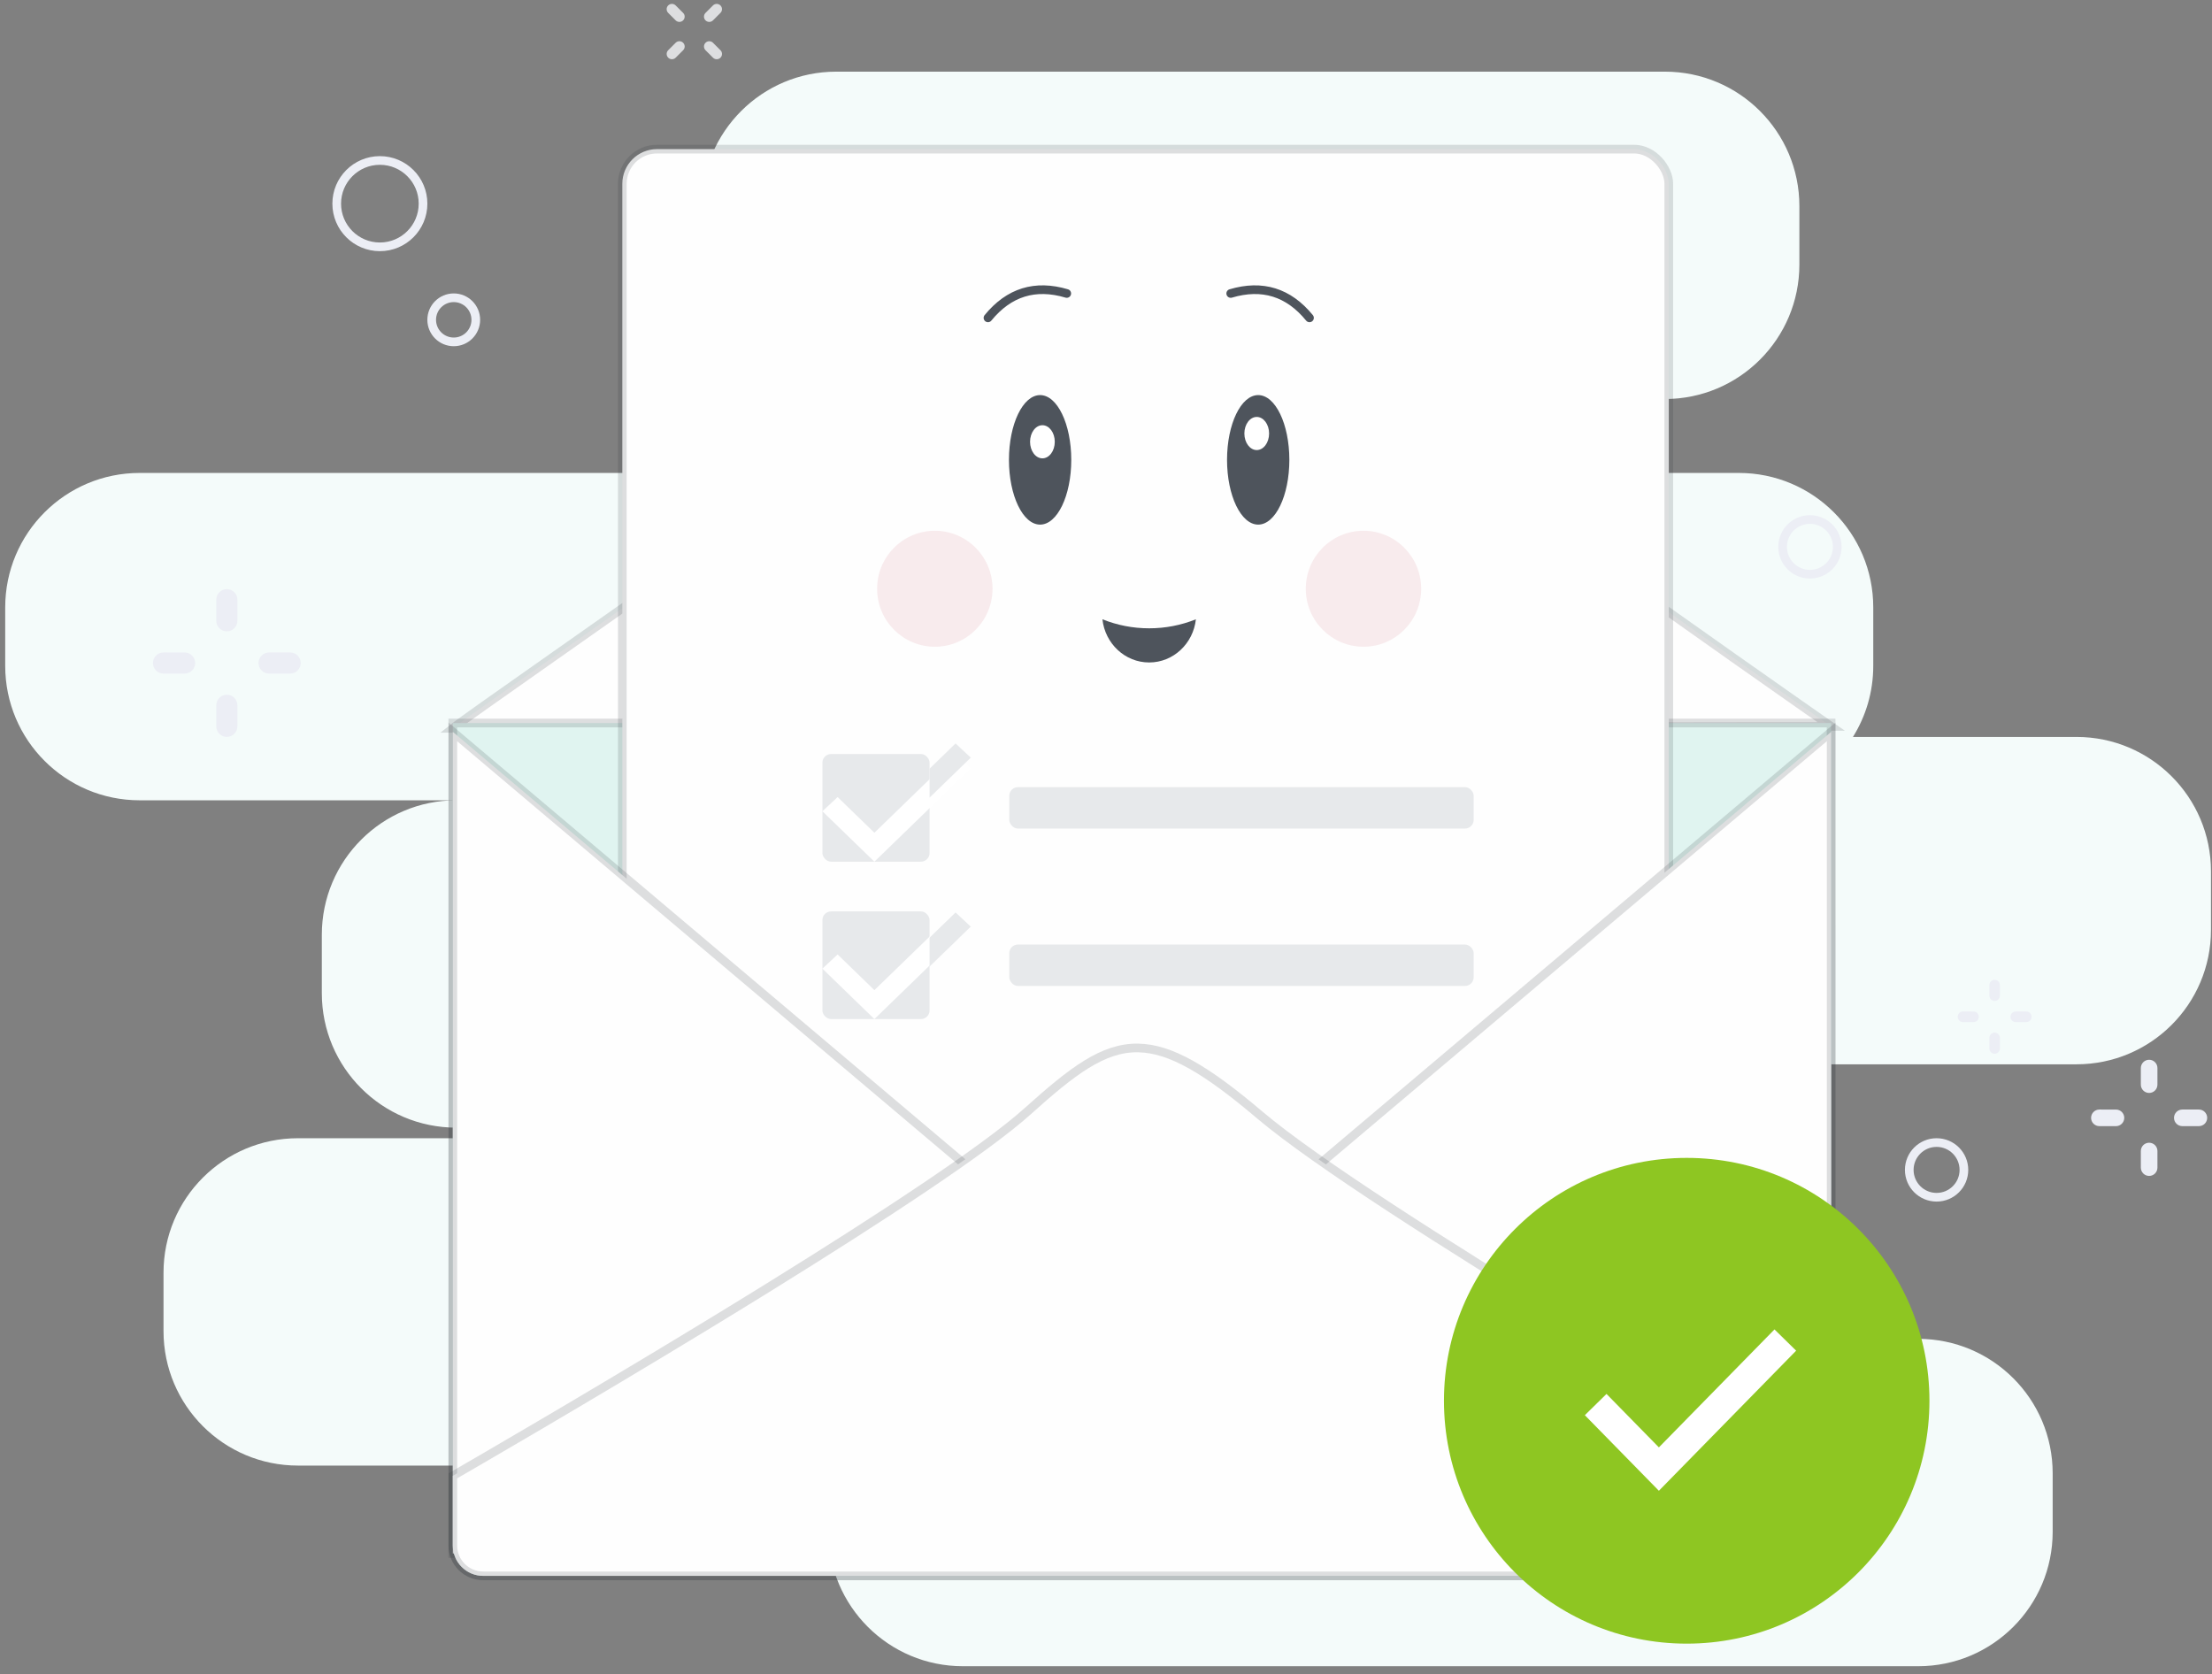 <?xml version="1.0" encoding="UTF-8"?>
<svg width="255px" height="193px" viewBox="0 0 255 193" version="1.1" xmlns="http://www.w3.org/2000/svg" xmlns:xlink="http://www.w3.org/1999/xlink">
    <rect x="0" y="0" width="255" height="193" fill="#808080" stroke="none"/>
    <title>38455EB8-B6BC-4A7A-91A4-9D331AE87556@2x</title>
    <defs>
        <path d="M9.733,49.912 L9.733,52.348 L9.733,52.348 C9.733,53.02 9.189,53.565 8.517,53.565 C7.845,53.565 7.3,53.02 7.3,52.348 L7.3,49.912 C7.3,49.24 7.845,48.696 8.517,48.696 C9.189,48.696 9.733,49.24 9.733,49.912 Z M13.384,43.826 L15.817,43.826 L15.817,43.826 C16.489,43.826 17.033,44.371 17.033,45.043 C17.033,45.716 16.489,46.261 15.817,46.261 L13.384,46.261 C12.712,46.261 12.167,45.716 12.167,45.043 C12.167,44.371 12.712,43.826 13.384,43.826 Z M3.649,46.259 L1.217,46.261 L1.217,46.261 C0.545,46.261 0,45.716 0,45.043 C0,44.371 0.545,43.826 1.217,43.826 L3.649,43.824 C4.321,43.824 4.866,44.368 4.867,45.04 C4.867,45.041 4.867,45.041 4.867,45.041 C4.867,45.714 4.322,46.259 3.649,46.259 Z M8.517,36.522 C9.189,36.522 9.733,37.067 9.733,37.739 L9.733,40.175 C9.733,40.847 9.189,41.391 8.517,41.391 C7.845,41.391 7.3,40.847 7.3,40.175 L7.3,37.739 L7.3,37.739 C7.3,37.067 7.845,36.522 8.517,36.522 Z" id="path-1"></path>
        <path d="M231.076,-3.563 L231.076,-1.65 L231.076,-1.65 C231.076,-1.121 230.648,-0.693 230.12,-0.693 C229.592,-0.693 229.164,-1.121 229.164,-1.65 L229.164,-3.563 C229.164,-4.091 229.592,-4.519 230.12,-4.519 C230.648,-4.519 231.076,-4.091 231.076,-3.563 Z M233.944,-8.345 L235.856,-8.345 L235.856,-8.345 C236.384,-8.345 236.812,-7.917 236.812,-7.389 C236.812,-6.861 236.384,-6.432 235.856,-6.432 L233.944,-6.432 C233.416,-6.432 232.988,-6.861 232.988,-7.389 C232.988,-7.917 233.416,-8.345 233.944,-8.345 Z M226.296,-6.434 L224.384,-6.432 L224.384,-6.432 C223.856,-6.432 223.428,-6.861 223.428,-7.389 C223.428,-7.917 223.856,-8.345 224.384,-8.345 L226.296,-8.347 C226.824,-8.347 227.252,-7.919 227.252,-7.391 C227.252,-7.391 227.252,-7.391 227.252,-7.391 C227.252,-6.862 226.824,-6.434 226.296,-6.434 Z M230.12,-14.084 C230.648,-14.084 231.076,-13.656 231.076,-13.128 L231.076,-11.214 C231.076,-10.686 230.648,-10.258 230.12,-10.258 C229.592,-10.258 229.164,-10.686 229.164,-11.214 L229.164,-13.128 L229.164,-13.128 C229.164,-13.656 229.592,-14.084 230.12,-14.084 Z" id="path-3"></path>
        <path d="M63.018,120.274 L63.018,121.492 L63.018,121.492 C63.018,121.828 62.745,122.101 62.409,122.101 C62.073,122.101 61.801,121.828 61.801,121.492 L61.801,120.274 C61.801,119.938 62.073,119.666 62.409,119.666 C62.745,119.666 63.018,119.938 63.018,120.274 Z M64.843,117.231 L66.059,117.231 L66.059,117.231 C66.395,117.231 66.668,117.504 66.668,117.84 C66.668,118.176 66.395,118.449 66.059,118.449 L64.843,118.449 C64.507,118.449 64.234,118.176 64.234,117.84 C64.234,117.504 64.507,117.231 64.843,117.231 Z M59.976,118.448 L58.759,118.449 L58.759,118.449 C58.423,118.449 58.151,118.176 58.151,117.84 C58.151,117.504 58.423,117.231 58.759,117.231 L59.976,117.23 C60.312,117.23 60.584,117.502 60.584,117.838 C60.584,117.838 60.584,117.838 60.584,117.839 C60.584,118.175 60.312,118.447 59.976,118.448 Z M62.409,113.579 C62.745,113.579 63.018,113.851 63.018,114.188 L63.018,115.405 C63.018,115.741 62.745,116.014 62.409,116.014 C62.073,116.014 61.801,115.741 61.801,115.405 L61.801,114.188 L61.801,114.188 C61.801,113.851 62.073,113.579 62.409,113.579 Z" id="path-5"></path>
    </defs>
    <g id="Desktop-1344" stroke="none" stroke-width="1" fill="none" fill-rule="evenodd">
        <g id="[E]&amp;[I]-17.0.1-Survey-Page---Success-Screen" transform="translate(-540, -358)">
            <g id="Card-with-rate-Copy-2" transform="translate(0, 300)">
                <g id="Content" transform="translate(284, 48)">
                    <g id="Illustration/-Sad-Letter/-Unsubscribe-Screen" transform="translate(242, 0)">
                        <g id="Group-2-Copy" transform="translate(14.6, 18.261)">
                            <path d="M143.883,122.957 C152.444,122.957 159.383,129.896 159.383,138.457 L159.383,145.196 C159.383,145.495 159.375,145.792 159.358,146.087 L220.533,146.087 C229.094,146.087 236.033,153.027 236.033,161.587 L236.033,168.326 C236.033,176.887 229.094,183.826 220.533,183.826 L110.4,183.826 C101.84,183.826 94.9,176.887 94.9,168.326 L94.9,161.587 C94.9,161.288 94.908,160.991 94.925,160.696 L33.75,160.696 C25.19,160.696 18.25,153.756 18.25,145.196 L18.25,138.457 C18.25,129.896 25.19,122.957 33.75,122.957 L143.883,122.957 Z M199.85,46.261 C208.41,46.261 215.35,53.2 215.35,61.761 L215.35,68.5 C215.35,71.509 214.492,74.318 213.008,76.696 L238.783,76.696 C247.344,76.696 254.283,83.635 254.283,92.196 L254.283,98.935 C254.283,107.495 247.344,114.435 238.783,114.435 L193.542,114.435 C190.804,118.821 185.934,121.739 180.383,121.739 L52,121.739 C43.44,121.739 36.5,114.8 36.5,106.239 L36.5,99.5 C36.5,90.94 43.44,84 52,84 L15.5,84 C6.94,84 -7.28008525e-16,77.06 0,68.5 L0,61.761 C-1.04834831e-15,53.2 6.94,46.261 15.5,46.261 L199.85,46.261 Z M191.333,0 C199.894,-7.39934028e-15 206.833,6.94 206.833,15.5 L206.833,22.239 C206.833,30.8 199.894,37.739 191.333,37.739 L95.8,37.739 C87.24,37.739 80.3,30.8 80.3,22.239 L80.3,15.5 C80.3,6.94 87.24,3.34887931e-15 95.8,0 L191.333,0 Z" id="Combined-Shape" fill="#F4FBFA"></path>
                            <g id="Group" transform="translate(125.317, 86.435) scale(1, -1) translate(-125.317, -86.435) translate(17.033, 59.652)">
                                <path d="M212.917,6.695 L212.917,7.913 L212.917,7.913 C212.917,8.249 212.644,8.522 212.308,8.522 C211.972,8.522 211.7,8.249 211.7,7.913 L211.7,6.695 C211.7,6.359 211.972,6.087 212.308,6.087 C212.644,6.087 212.917,6.359 212.917,6.695 Z M214.742,3.652 L215.958,3.652 L215.958,3.652 C216.294,3.652 216.567,3.925 216.567,4.261 C216.567,4.597 216.294,4.87 215.958,4.87 L214.742,4.87 C214.406,4.87 214.133,4.597 214.133,4.261 C214.133,3.925 214.406,3.652 214.742,3.652 Z M209.875,4.869 L208.658,4.87 L208.658,4.87 C208.322,4.87 208.05,4.597 208.05,4.261 C208.05,3.925 208.322,3.652 208.658,3.652 L209.875,3.651 C210.211,3.651 210.483,3.923 210.483,4.259 C210.483,4.259 210.483,4.26 210.483,4.26 C210.483,4.596 210.211,4.869 209.875,4.869 Z M212.308,0 C212.644,0 212.917,0.273 212.917,0.609 L212.917,1.826 C212.917,2.162 212.644,2.435 212.308,2.435 C211.972,2.435 211.7,2.162 211.7,1.826 L211.7,0.609 L211.7,0.609 C211.7,0.273 211.972,0 212.308,0 Z" id="Shape" fill="#ECEEF5"></path>
                                <mask id="mask-2" fill="white">
                                    <use xlink:href="#path-1"></use>
                                </mask>
                                <use id="Shape-Copy" fill="#ECEEF5" xlink:href="#path-1"></use>
                                <mask id="mask-4" fill="white">
                                    <use xlink:href="#path-3"></use>
                                </mask>
                                <use id="Shape-Copy-3" fill="#ECEEF5" opacity="0.8" xlink:href="#path-3"></use>
                                <mask id="mask-6" fill="white">
                                    <use xlink:href="#path-5"></use>
                                </mask>
                                <use id="Shape-Copy-2" fill="#DDDEE0" transform="translate(62.409, 117.84) rotate(-315) translate(-62.409, -117.84) " xlink:href="#path-5"></use>
                            </g>
                            <ellipse id="Oval" stroke="#ECEEF5" cx="43.192" cy="15.217" rx="4.975" ry="4.978"></ellipse>
                            <ellipse id="Oval-Copy-5" stroke="#ECEEF5" cx="208.05" cy="54.783" rx="3.15" ry="3.152"></ellipse>
                            <ellipse id="Oval-Copy-4" stroke="#ECEEF5" cx="51.708" cy="28.609" rx="2.542" ry="2.543"></ellipse>
                            <ellipse id="Oval-Copy-3" stroke="#ECEEF5" cx="222.65" cy="126.609" rx="3.15" ry="3.152"></ellipse>
                        </g>
                        <g transform="translate(64.877, 25.398)" id="letter-illustration-copy">
                            <g transform="translate(0.823, 0.167)">
                                <g id="envelope" transform="translate(0, 0.441)">
                                    <path d="M79.34,11.887 C82.896,11.869 86.858,14.186 92.963,19.383 C98.078,23.738 109.234,32 120.984,40.489 L122.141,41.324 L123.968,42.64 C124.272,42.86 124.577,43.079 124.882,43.298 L124.882,43.298 L126.71,44.611 C142.326,55.815 157.439,66.374 159.399,67.742 L159.399,67.742 L0.5,67.956 C2.409,66.435 16.662,56.582 31.684,45.878 L32.624,45.208 C32.937,44.984 33.251,44.76 33.565,44.536 L33.565,44.536 L35.4,43.224 C36.341,42.55 37.281,41.875 38.217,41.202 L39.339,40.394 C51.097,31.92 62.117,23.717 66.785,19.511 C72.006,14.797 75.399,11.907 79.34,11.887 Z" id="Path" stroke-opacity="0.15" stroke="#242A33" fill="#FEFEFE"></path>
                                    <path d="M159.39,67.347 L159.398,162.163 C159.399,163.129 159.007,164.004 158.374,164.638 C157.74,165.271 156.865,165.663 155.899,165.663 L155.899,165.663 L4,165.663 C3.034,165.663 2.159,165.271 1.525,164.638 C0.892,164.004 0.5,163.129 0.5,162.163 L0.5,162.163 L0.5,67.347 L159.39,67.347 Z" id="Path" stroke-opacity="0.15" stroke="#242A33" fill="#E0F4F0"></path>
                                    <g id="Group-4" transform="translate(19.006, 0)">
                                        <rect id="Rectangle" stroke-opacity="0.15" stroke="#242A33" fill="#FEFEFE" x="1.035" y="1.185" width="120.638" height="119.522" rx="4"></rect>
                                        <g id="Face" transform="translate(30.409, 14.146)">
                                            <path d="M36.747,46.218 C36.442,43.418 34.146,41.241 31.36,41.241 C28.573,41.241 26.279,43.418 25.972,46.218 C27.706,45.525 29.502,45.179 31.36,45.179 C33.218,45.179 35.013,45.525 36.747,46.218 Z" id="Path" fill="#4E545C" transform="translate(31.36, 43.73) rotate(-180) translate(-31.36, -43.73) "></path>
                                            <g id="eyes" transform="translate(12.039, 0.06)">
                                                <ellipse id="Oval" fill="#4E545C" cx="31.891" cy="22.801" rx="3.592" ry="7.466"></ellipse>
                                                <path d="M30.417,1.219 C30.635,5.033 32.532,7.57 36.111,8.832" id="Path-2" stroke="#4E545C" stroke-linecap="round" transform="translate(33.264, 5.026) rotate(-216) translate(-33.264, -5.026) "></path>
                                                <path d="M2.434,1.219 C2.651,5.033 4.549,7.57 8.128,8.832" id="Path-2-Copy" stroke="#4E545C" stroke-linecap="round" transform="translate(5.281, 5.026) scale(-1, 1) rotate(-216) translate(-5.281, -5.026) "></path>
                                                <ellipse id="Oval" fill="#4E545C" transform="translate(6.75, 22.801) scale(-1, 1) translate(-6.75, -22.801) " cx="6.75" cy="22.801" rx="3.592" ry="7.466"></ellipse>
                                                <ellipse id="Oval" fill="#FFFFFF" transform="translate(7.016, 20.718) scale(-1, 1) translate(-7.016, -20.718) " cx="7.016" cy="20.718" rx="1.425" ry="1.91"></ellipse>
                                                <ellipse id="Oval-Copy-2" fill="#FFFFFF" transform="translate(31.723, 19.763) scale(-1, 1) translate(-31.723, -19.763) " cx="31.723" cy="19.763" rx="1.425" ry="1.91"></ellipse>
                                            </g>
                                            <ellipse id="Oval" fill-opacity="0.1" fill="#C64552" cx="6.652" cy="37.721" rx="6.652" ry="6.685"></ellipse>
                                            <ellipse id="Oval-Copy" fill-opacity="0.1" fill="#C64552" cx="56.067" cy="37.721" rx="6.652" ry="6.685"></ellipse>
                                        </g>
                                    </g>
                                    <g id="Group" transform="translate(43.107, 69.701)">
                                        <rect id="Rectangle-Copy-12" fill="#E7E9EB" x="0" y="1.217" width="12.354" height="12.414" rx="1"></rect>
                                        <g id="Group-5">
                                            <g id="Group-2" transform="translate(12.167, 0)"></g>
                                            <polygon id="Path-5-Copy-2" fill="#FFFFFF" points="15.351 1.217 17.105 2.853 5.994 13.632 -8.694645e-12 7.817 1.754 6.182 5.994 10.294"></polygon>
                                        </g>
                                        <rect id="Rectangle-Copy-14" fill="#E7E9EB" x="0" y="19.362" width="12.354" height="12.414" rx="1"></rect>
                                        <rect id="Rectangle-Copy-13" fill="#E7E9EB" x="21.544" y="5.037" width="53.533" height="4.775" rx="1"></rect>
                                        <rect id="Rectangle-Copy-15" fill="#E7E9EB" x="21.544" y="23.181" width="53.533" height="4.775" rx="1"></rect>
                                        <g id="Group-6" transform="translate(0, 19.362)">
                                            <polygon id="Path-5-Copy" fill="#FFFFFF" points="15.351 -6.37943804e-14 17.105 1.635 5.994 12.414 -8.694645e-12 6.6 1.754 4.964 5.994 9.077"></polygon>
                                            <path d="M15.351,0.117 L17.105,1.752 L12.354,6.361 L12.354,3.024 L15.351,0.117 Z" id="Combined-Shape-Copy" fill="#E7E9EB"></path>
                                        </g>
                                        <path d="M15.351,0 L17.105,1.635 L12.354,6.244 L12.354,2.907 L15.351,0 Z" id="Combined-Shape" fill="#E7E9EB"></path>
                                    </g>
                                    <path d="M159.399,68.365 L159.399,163.089 L0.5,163.089 L0.5,68.365 L79.949,135.489 L159.399,68.365 Z" id="Path" stroke-opacity="0.15" stroke="#242A33" fill="#FEFEFE"></path>
                                    <path d="M79.502,104.806 C83.233,104.868 87.354,107.297 93.543,112.548 C106.22,123.298 155.456,151.856 159.39,154.132 L159.39,154.132 L159.396,162.164 C159.398,163.13 159.007,164.005 158.375,164.639 C157.742,165.272 156.868,165.665 155.901,165.666 L155.901,165.666 L4,165.663 C3.034,165.663 2.159,165.271 1.525,164.638 C0.892,164.004 0.5,163.129 0.5,162.163 L0.5,162.163 L0.5,154.133 C2.443,153.012 15.408,145.516 29.55,136.913 L30.516,136.325 C30.677,136.227 30.838,136.128 31,136.03 L31.97,135.437 L31.97,135.437 L32.942,134.842 C33.428,134.544 33.915,134.245 34.402,133.945 L35.376,133.345 L37.209,132.212 C49.752,124.438 61.838,116.535 66.784,112.087 C71.943,107.448 75.472,104.74 79.502,104.806 Z" id="Path" stroke-opacity="0.15" stroke="#242A33" fill="#FEFEFE"></path>
                                </g>
                            </g>
                        </g>
                        <g id="Icons-/-Request-Success" transform="translate(180.46, 143.485)">
                            <ellipse id="Oval" fill="#8EC622" cx="27.983" cy="28" rx="27.983" ry="28"></ellipse>
                            <polygon id="Path-5" fill="#FFFFFF" fill-rule="nonzero" points="38.103 19.775 40.6 22.225 24.777 38.375 16.241 29.663 18.738 27.212 24.777 33.374"></polygon>
                        </g>
                    </g>
                </g>
            </g>
        </g>
    </g>
</svg>